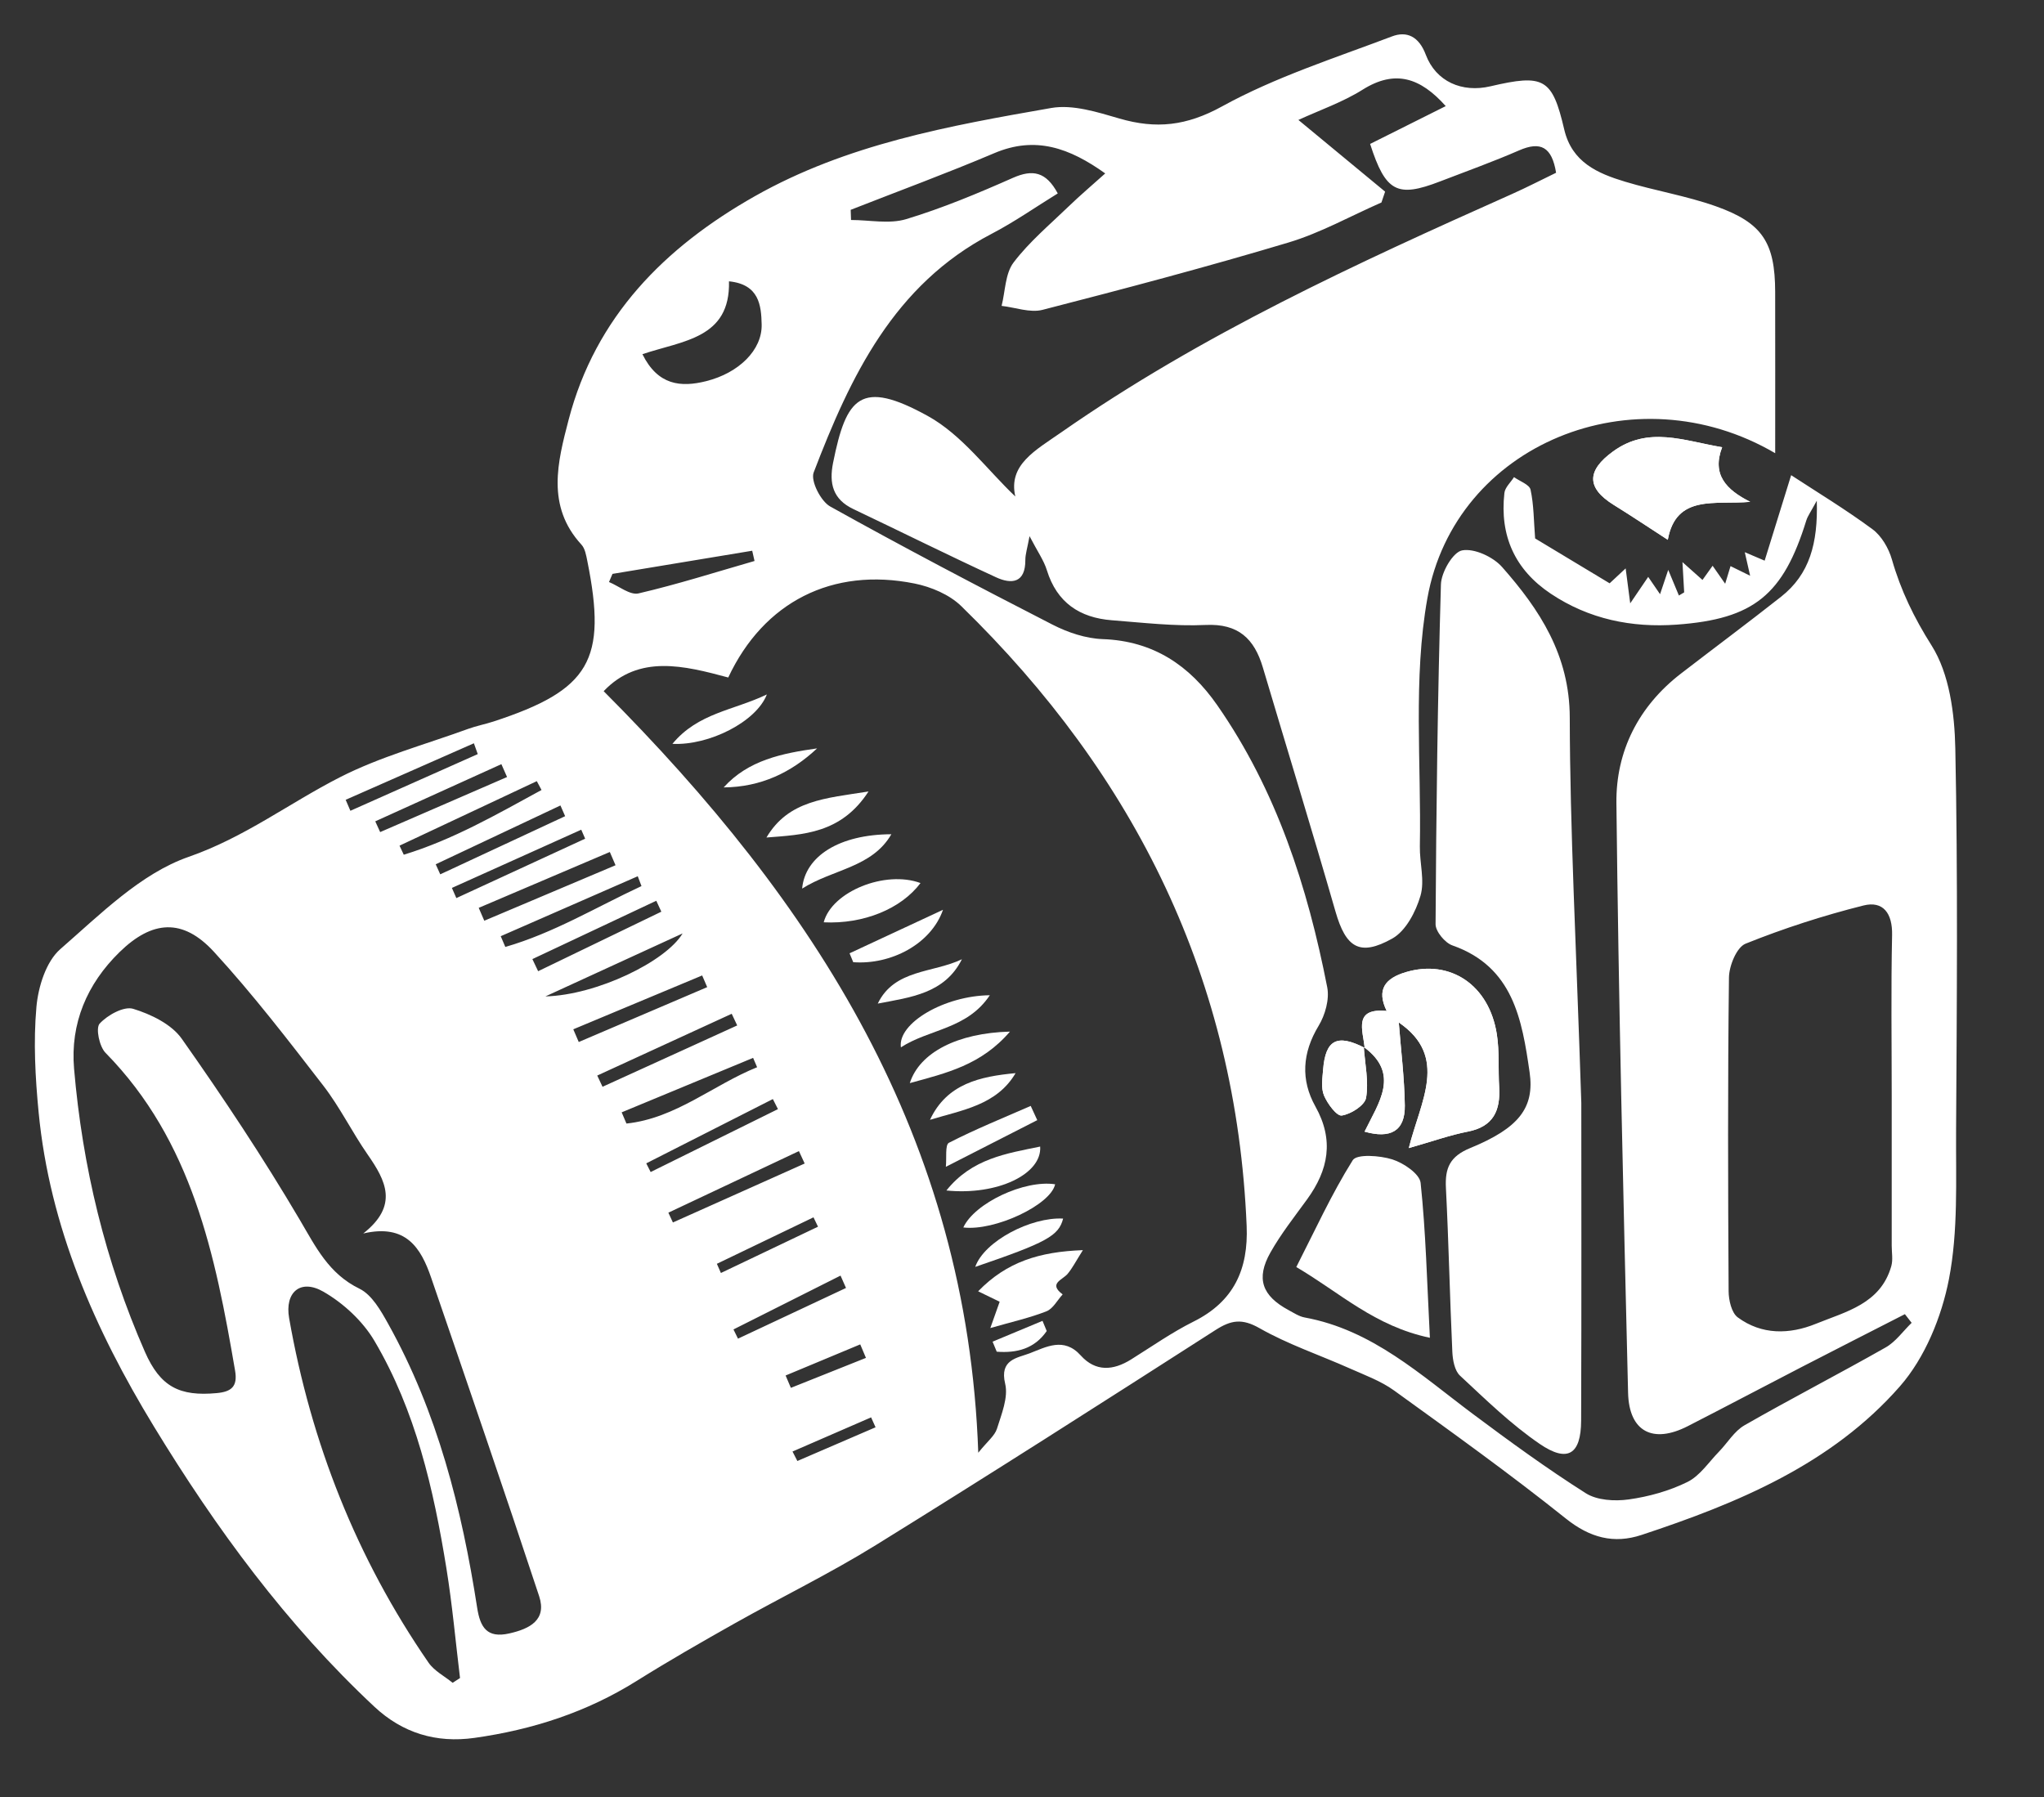 <?xml version="1.0" encoding="utf-8"?>
<!-- Generator: Adobe Illustrator 17.0.0, SVG Export Plug-In . SVG Version: 6.00 Build 0)  -->
<!DOCTYPE svg PUBLIC "-//W3C//DTD SVG 1.1//EN" "http://www.w3.org/Graphics/SVG/1.1/DTD/svg11.dtd">
<svg version="1.1" id="Capa_1" xmlns="http://www.w3.org/2000/svg" xmlns:xlink="http://www.w3.org/1999/xlink" x="0px" y="0px"
	 width="348px" height="306px" viewBox="0 0 348 306" enable-background="new 0 0 348 306" xml:space="preserve">
<rect x="0" y="0" width="348" height="306" fill="#333333" stroke="none"/>
<g>
	<path fill="#FFFFFF" d="M232.191,178.262c6.253,4.586,2.523,9.486,0.134,14.413c4.358,1.245,6.91-0.058,6.85-4.447
		c-0.065-4.718-0.661-9.429-1.026-14.142c8.547,5.843,3.682,13.42,1.706,21.389c4.079-1.159,7.02-2.214,10.052-2.804
		c4.371-0.851,5.57-3.618,5.331-7.599c-0.179-2.989,0.064-6.031-0.394-8.969c-1.313-8.412-7.939-12.809-15.456-10.594
		c-3.572,1.052-5.073,2.98-3.299,6.62c-5.704-0.55-4.061,3.262-3.746,6.281c-4.689-2.415-6.673-1.396-7.079,3.72
		c-0.116,1.467-0.377,3.123,0.153,4.389c0.587,1.399,2.17,3.541,3.026,3.413c1.562-0.235,3.92-1.734,4.138-3.013
		C233.054,184.135,232.39,181.159,232.191,178.262z M293.202,76.145c-6.525-1.088-12.547-3.654-18.566,0.712
		c-4.481,3.25-4.581,6.201,0.091,9.098c3.109,1.928,6.15,3.965,9.222,5.954c1.418-7.829,8.108-5.924,14.027-6.463
		C293.888,83.376,291.412,80.823,293.202,76.145z"/>
	<path fill="#FFFFFF" d="M302.235,77.163c-23.98-14.048-54.518-1.547-59.213,24.675c-2.457,13.722-1.025,28.143-1.285,42.25
		c-0.052,2.826,0.86,5.855,0.105,8.433c-0.794,2.712-2.498,5.985-4.784,7.269c-5.589,3.138-7.924,1.527-9.68-4.571
		c-4-13.895-8.257-27.716-12.373-41.577c-1.451-4.886-4.164-7.498-9.746-7.235c-5.293,0.249-10.639-0.39-15.95-0.8
		c-5.487-0.424-9.373-3.007-11.076-8.525c-0.518-1.679-1.597-3.184-2.951-5.796c-0.378,2.075-0.717,3.073-0.713,4.071
		c0.016,3.903-2.326,4.159-4.982,2.935c-8.156-3.758-16.197-7.764-24.308-11.621c-3.483-1.656-4.15-4.36-3.444-7.878
		c2.243-11.179,4.678-14.282,16.127-7.966c5.833,3.218,10.141,9.199,14.897,13.702c-1.232-5.405,3.407-7.837,7.844-10.932
		c23.908-16.678,50.221-28.738,76.683-40.547c2.546-1.136,5.026-2.419,7.544-3.637c-0.718-4.398-2.622-5.412-6.31-3.803
		c-4.418,1.927-8.967,3.553-13.467,5.288c-7.288,2.81-9.25,1.783-11.886-6.391c4.215-2.109,8.475-4.239,12.876-6.441
		c-4.302-4.814-8.59-6.289-14.157-2.794c-3.419,2.147-7.341,3.494-10.929,5.15c5.135,4.246,9.95,8.226,14.764,12.207
		c-0.208,0.615-0.416,1.231-0.624,1.846c-5.268,2.309-10.367,5.179-15.836,6.818c-13.857,4.152-27.852,7.858-41.864,11.461
		c-2.125,0.546-4.637-0.412-6.97-0.675c0.632-2.498,0.604-5.497,2.037-7.386c2.683-3.535,6.18-6.46,9.402-9.573
		c1.9-1.836,3.922-3.545,6.203-5.593c-6.072-4.337-11.871-6.428-18.882-3.453c-8.064,3.422-16.295,6.451-24.454,9.651
		c0.02,0.577,0.041,1.153,0.061,1.73c3.15,0,6.521,0.725,9.406-0.15c6.191-1.878,12.215-4.392,18.142-7.019
		c3.363-1.49,5.65-1.071,7.646,2.646c-3.721,2.29-7.357,4.845-11.264,6.879c-16.665,8.677-24.039,24.302-30.297,40.641
		c-0.544,1.421,1.213,4.888,2.808,5.777c12.483,6.957,25.144,13.602,37.862,20.124c2.602,1.334,5.657,2.36,8.541,2.463
		c8.624,0.308,14.791,4.479,19.511,11.264c10.084,14.497,15.37,30.911,18.718,48.018c0.399,2.039-0.352,4.716-1.466,6.555
		c-2.79,4.612-3.079,9.214-0.543,13.747c3.208,5.737,2.21,10.807-1.424,15.811c-2.152,2.963-4.443,5.864-6.235,9.039
		c-2.509,4.446-1.428,7.386,3.117,9.828c0.878,0.472,1.766,1.066,2.716,1.24c11.5,2.106,19.755,9.793,28.651,16.439
		c6.268,4.683,12.608,9.301,19.21,13.485c1.919,1.216,4.927,1.386,7.3,1.056c3.421-0.476,6.913-1.45,10-2.973
		c2.119-1.045,3.619-3.364,5.359-5.149c1.463-1.5,2.613-3.505,4.352-4.501c7.939-4.549,16.083-8.74,24.04-13.259
		c1.714-0.973,2.96-2.771,4.421-4.189c-0.383-0.492-0.765-0.984-1.148-1.475c-5.828,2.982-11.665,5.946-17.481,8.95
		c-6.506,3.359-12.975,6.79-19.494,10.124c-5.93,3.033-9.994,0.935-10.154-5.686c-0.81-33.467-1.625-66.937-1.987-100.411
		c-0.096-8.824,3.77-16.484,10.996-22.052c5.669-4.368,11.413-8.641,17.034-13.071c4.853-3.825,6.302-9.075,6.086-16.356
		c-1.012,1.883-1.542,2.58-1.786,3.365c-3.919,12.649-8.903,16.786-22.074,17.736c-7.647,0.551-14.924-0.922-21.424-5.262
		c-6.133-4.095-8.717-9.887-7.904-17.151c0.106-0.95,1.07-1.804,1.636-2.703c0.981,0.704,2.625,1.262,2.817,2.138
		c0.56,2.567,0.541,5.26,0.78,8.303c3.892,2.343,8.148,4.907,12.684,7.638c0.438-0.408,1.335-1.244,2.727-2.541
		c0.272,2.079,0.471,3.602,0.778,5.952c1.187-1.747,2.034-2.993,3.062-4.505c0.651,0.952,1.266,1.851,2.018,2.949
		c0.301-0.895,0.574-1.707,1.392-4.141c0.826,1.985,1.322,3.176,1.817,4.366c0.299-0.179,0.598-0.358,0.897-0.536
		c-0.083-1.464-0.166-2.929-0.292-5.151c1.449,1.291,2.367,2.108,3.409,3.036c0.446-0.623,0.99-1.385,1.726-2.415
		c0.725,1.039,1.342,1.923,2.137,3.062c0.311-1.02,0.566-1.859,0.914-3.002c1.008,0.496,1.971,0.969,3.335,1.64
		c-0.318-1.402-0.574-2.53-0.91-4.009c1.34,0.571,2.338,0.995,3.383,1.44c1.518-4.896,3.03-9.775,4.512-14.554
		c4.272,2.797,9.22,5.788,13.851,9.208c1.547,1.142,2.758,3.244,3.303,5.143c1.513,5.272,3.756,9.9,6.756,14.647
		c3.041,4.811,3.917,11.588,4.039,17.538c0.444,21.659,0.263,43.332,0.132,64.999c-0.051,8.479,0.38,17.144-1.22,25.372
		c-1.249,6.422-4.083,13.363-8.333,18.216c-11.623,13.27-27.602,19.897-44.005,25.318c-4.712,1.557-8.781,0.487-12.89-2.799
		c-9.492-7.59-19.388-14.683-29.246-21.804c-2.238-1.616-4.953-2.602-7.51-3.742c-5.134-2.289-10.531-4.096-15.388-6.86
		c-2.979-1.695-4.839-1.388-7.495,0.315c-19.205,12.312-38.425,24.606-57.821,36.613c-7.769,4.81-16.026,8.827-24.001,13.312
		c-5.648,3.177-11.275,6.405-16.766,9.841c-8.486,5.311-17.733,8.291-27.577,9.677c-6.536,0.92-12.255-0.837-17.035-5.303
		c-14.968-13.986-26.974-30.366-37.566-47.758c-10.03-16.469-17.72-33.96-19.602-53.445c-0.575-5.952-0.903-12.02-0.375-17.95
		c0.306-3.437,1.644-7.731,4.076-9.849c6.785-5.908,13.692-12.87,21.842-15.704c9.515-3.309,17.107-9.131,25.705-13.527
		c6.897-3.526,14.545-5.588,21.874-8.259c1.404-0.512,2.891-0.79,4.313-1.255c16.426-5.371,19.387-10.431,15.98-27.342
		c-0.194-0.962-0.384-2.105-0.999-2.774c-6.033-6.563-4.047-14.109-2.181-21.264c4.575-17.539,16.35-29.371,31.693-38.056
		c15.654-8.861,33.088-11.991,50.46-15.023c3.673-0.641,7.868,0.699,11.628,1.794c6.229,1.814,11.409,1.269,17.461-2.064
		c9.086-5.002,19.175-8.22,28.942-11.921c2.522-0.956,4.58,0.012,5.747,3.11c1.737,4.611,6.201,6.509,10.996,5.389
		c9.126-2.131,10.538-1.383,12.576,7.339c1.309,5.606,5.687,7.487,10.377,8.903c5.091,1.536,10.402,2.401,15.402,4.168
		c7.986,2.821,10.118,6.21,10.136,14.578C302.25,58.641,302.235,67.593,302.235,77.163z M102.777,117.681
		c35.873,35.965,61.913,75.986,63.777,129.666c1.56-1.945,2.808-2.888,3.187-4.102c0.775-2.485,1.951-5.325,1.394-7.641
		c-1-4.153,2.061-4.38,4.163-5.184c2.801-1.072,5.835-2.828,8.703,0.364c2.518,2.802,5.513,2.587,8.559,0.688
		c3.528-2.2,6.955-4.616,10.662-6.464c6.852-3.415,9.333-8.896,9.025-16.282c-1.743-41.853-18.896-76.613-48.598-105.535
		c-2.011-1.958-5.123-3.272-7.933-3.838c-13.993-2.819-25.694,3.125-31.729,16C116.485,113.336,108.769,111.382,102.777,117.681z
		 M61.844,210.016c6.07-4.767,3.839-9,0.76-13.426c-2.66-3.824-4.729-8.08-7.566-11.753c-5.995-7.762-11.993-15.57-18.616-22.782
		c-5.291-5.761-10.509-5.383-16.078,0.062c-5.548,5.424-8.391,12.142-7.735,19.831c1.425,16.693,5.315,32.844,12.066,48.222
		c2.615,5.957,5.895,7.615,12.249,7.021c2.495-0.233,3.56-1.136,3.099-3.824c-3.369-19.662-7.274-39.059-22.058-54.11
		c-1.052-1.071-1.702-4.211-1-4.974c1.341-1.457,4.129-3,5.708-2.518c3.032,0.926,6.523,2.618,8.267,5.09
		c7.068,10.018,13.866,20.262,20.09,30.821c2.751,4.667,4.93,9.186,10.172,11.744c2.115,1.032,3.642,3.743,4.895,5.992
		c8.384,15.046,12.525,31.464,15.142,48.326c0.52,3.352,1.68,5.232,5.475,4.375c3.489-0.788,6.415-2.295,5.077-6.345
		c-5.989-18.136-12.201-36.198-18.4-54.264C71.658,212.457,69.113,208.322,61.844,210.016z M322.072,186.645
		c0-9.151-0.132-18.304,0.065-27.45c0.079-3.687-1.521-5.865-4.876-5.023c-6.815,1.71-13.556,3.884-20.071,6.503
		c-1.512,0.608-2.803,3.761-2.827,5.759c-0.216,17.799-0.163,35.603-0.058,53.404c0.009,1.527,0.494,3.679,1.554,4.461
		c4.078,3.011,8.799,2.922,13.296,1.097c5.121-2.078,11.024-3.397,12.845-9.815c0.307-1.08,0.072-2.317,0.072-3.482
		C322.074,203.616,322.072,195.13,322.072,186.645z M77.065,286.52c0.418-0.272,0.836-0.544,1.255-0.815
		c-0.759-6.232-1.315-12.496-2.318-18.688c-2.185-13.493-5.232-26.811-12.25-38.71c-1.987-3.369-5.282-6.42-8.689-8.38
		c-3.916-2.252-6.609,0.109-5.838,4.5c3.729,21.23,11.472,40.866,23.723,58.643C73.926,284.492,75.674,285.383,77.065,286.52z
		 M109.375,60.303c2.636,5.325,6.551,5.674,10.865,4.591c5.561-1.395,9.53-5.302,9.437-9.636c-0.071-3.285-0.433-6.842-5.564-7.361
		C124.357,57.638,116.276,57.982,109.375,60.303z M128.462,95.514c-0.132-0.582-0.263-1.164-0.395-1.745
		c-7.929,1.314-15.859,2.627-23.788,3.941c-0.198,0.462-0.396,0.925-0.594,1.387c1.689,0.696,3.583,2.274,5.031,1.937
		C115.367,99.487,121.892,97.404,128.462,95.514z M104.798,147.318c-0.324-0.752-0.649-1.504-0.973-2.256
		c-7.44,3.17-14.88,6.34-22.321,9.51c0.316,0.731,0.631,1.462,0.947,2.193C89.9,153.616,97.349,150.467,104.798,147.318z
		 M92.855,169.652c8.771-0.236,20.511-5.95,23.362-10.725C107.858,162.765,100.357,166.209,92.855,169.652z M109.216,150.866
		c-0.212-0.558-0.424-1.116-0.637-1.674c-7.776,3.403-15.552,6.805-23.328,10.208c0.261,0.609,0.521,1.219,0.782,1.828
		C94.219,158.87,101.539,154.443,109.216,150.866z M128.903,181.71c-0.228-0.531-0.456-1.062-0.684-1.594
		c-7.459,3.091-14.918,6.182-22.377,9.273c0.271,0.636,0.543,1.273,0.814,1.909C115.064,190.408,121.41,184.726,128.903,181.71z
		 M120.403,168.073c-0.285-0.663-0.57-1.327-0.856-1.99c-7.314,3.056-14.628,6.112-21.942,9.168c0.31,0.722,0.62,1.444,0.929,2.166
		C105.825,174.301,113.114,171.187,120.403,168.073z M92.197,134.505c-0.268-0.501-0.536-1.003-0.803-1.504
		c-7.791,3.661-15.582,7.323-23.374,10.984c0.242,0.514,0.483,1.027,0.725,1.541C77.084,142.982,84.597,138.65,92.197,134.505z
		 M101.684,183.125c0.3,0.638,0.601,1.276,0.901,1.913c7.642-3.482,15.284-6.964,22.927-10.445
		c-0.312-0.662-0.623-1.324-0.935-1.986C116.946,176.112,109.315,179.618,101.684,183.125z M137,198.103
		c-0.327-0.704-0.653-1.408-0.98-2.113c-7.409,3.494-14.818,6.989-22.227,10.483c0.257,0.556,0.514,1.112,0.771,1.668
		C122.043,204.796,129.522,201.449,137,198.103z M63.89,139.843c0.278,0.61,0.557,1.221,0.835,1.831
		c7.201-3.126,14.402-6.251,21.604-9.377c-0.322-0.73-0.645-1.46-0.967-2.19C78.204,133.353,71.047,136.598,63.89,139.843z
		 M90.641,163.298c0.326,0.688,0.652,1.375,0.978,2.063c6.992-3.378,13.984-6.757,20.977-10.135
		c-0.287-0.62-0.575-1.241-0.862-1.861C104.702,156.676,97.671,159.987,90.641,163.298z M81.34,128.395
		c-0.22-0.614-0.44-1.228-0.659-1.842c-7.277,3.208-14.553,6.416-21.83,9.623c0.268,0.623,0.536,1.247,0.804,1.87
		C66.883,134.83,74.112,131.612,81.34,128.395z M76.938,151.18c0.253,0.577,0.506,1.154,0.758,1.731
		c7.31-3.372,14.62-6.743,21.93-10.115c-0.222-0.51-0.443-1.019-0.665-1.529C91.62,144.572,84.279,147.876,76.938,151.18z
		 M96.217,138.965c-0.267-0.608-0.533-1.217-0.8-1.825c-7.078,3.338-14.157,6.676-21.235,10.014c0.258,0.57,0.515,1.14,0.773,1.711
		C82.043,145.565,89.13,142.265,96.217,138.965z M132.45,188.842c-0.289-0.571-0.578-1.142-0.868-1.713
		c-7.185,3.648-14.369,7.297-21.554,10.945c0.25,0.493,0.5,0.985,0.749,1.478C118.002,195.983,125.226,192.413,132.45,188.842z
		 M144.035,219.293c-0.31-0.702-0.62-1.404-0.93-2.106c-6.076,3.055-12.152,6.111-18.229,9.166c0.257,0.523,0.514,1.047,0.771,1.57
		C131.777,225.047,137.906,222.17,144.035,219.293z M147.432,231.197c-0.324-0.766-0.648-1.533-0.972-2.299
		c-4.235,1.766-8.471,3.532-12.706,5.298c0.299,0.701,0.597,1.403,0.896,2.104C138.91,234.599,143.171,232.898,147.432,231.197z
		 M122.051,215.177c0.229,0.522,0.458,1.043,0.688,1.565c5.51-2.628,11.02-5.255,16.53-7.883c-0.256-0.531-0.512-1.063-0.768-1.594
		C133.017,209.903,127.534,212.54,122.051,215.177z M134.928,247.14c0.276,0.538,0.552,1.075,0.828,1.613
		c4.437-1.913,8.874-3.826,13.312-5.739c-0.253-0.563-0.506-1.126-0.759-1.689C143.849,243.263,139.389,245.202,134.928,247.14z"/>
	<path fill="#FFFFFF" d="M269.225,187.769c0,12.544,0.046,33.33-0.03,54.115c-0.021,5.746-2.291,7.212-7.051,3.961
		c-4.894-3.343-9.212-7.563-13.573-11.623c-0.917-0.853-1.241-2.665-1.305-4.059c-0.428-9.304-0.619-18.62-1.092-27.921
		c-0.172-3.387,0.681-5.355,4.137-6.773c8.272-3.395,10.987-6.852,10.11-12.914c-1.294-8.947-2.787-17.955-13.153-21.59
		c-1.262-0.442-2.863-2.377-2.856-3.612c0.11-19.286,0.35-38.574,0.912-57.851c0.061-2.079,2.05-5.5,3.613-5.792
		c2.065-0.386,5.272,1.103,6.801,2.835c6.427,7.281,11.498,15.026,11.52,25.627C267.299,141.292,268.336,160.409,269.225,187.769z"
		/>
	<path fill="#FFFFFF" d="M243.445,227.774c-9.424-1.982-15.255-7.643-22.746-12.044c3.145-6.154,5.99-12.414,9.609-18.189
		c0.684-1.091,4.622-0.807,6.738-0.14c1.906,0.601,4.658,2.46,4.821,3.999C242.751,209.761,242.95,218.196,243.445,227.774z"/>
	<path fill="#FFFFFF" d="M236.089,172.128c-1.774-3.64-0.273-5.567,3.299-6.62c7.517-2.215,14.143,2.182,15.456,10.594
		c0.458,2.938,0.215,5.981,0.394,8.969c0.239,3.982-0.96,6.748-5.331,7.599c-3.031,0.59-5.972,1.645-10.052,2.804
		c1.976-7.969,6.841-15.545-1.706-21.389C237.462,173.434,236.775,172.781,236.089,172.128z"/>
	<path fill="#FFFFFF" d="M293.202,76.145c-1.79,4.679,0.685,7.231,4.774,9.302c-5.919,0.539-12.609-1.366-14.027,6.463
		c-3.072-1.989-6.113-4.027-9.222-5.954c-4.672-2.897-4.572-5.847-0.091-9.098C280.656,72.491,286.678,75.057,293.202,76.145z"/>
	<path fill="#FFFFFF" d="M236.089,172.128c0.687,0.653,1.373,1.306,2.06,1.959c0.364,4.714,0.96,9.424,1.026,14.142
		c0.061,4.389-2.492,5.692-6.85,4.447c2.389-4.928,6.119-9.828-0.134-14.413l0.162,0.157
		C232.028,175.39,230.385,171.578,236.089,172.128z"/>
	<path fill="#FFFFFF" d="M232.191,178.262c0.199,2.897,0.864,5.872,0.39,8.655c-0.218,1.279-2.575,2.778-4.138,3.013
		c-0.856,0.129-2.44-2.014-3.026-3.413c-0.531-1.265-0.27-2.921-0.153-4.389c0.406-5.116,2.39-6.135,7.084-3.714
		C232.353,178.42,232.191,178.262,232.191,178.262z"/>
	<path fill="#FFFFFF" d="M168.606,226.119c0.676-1.905,1.135-3.197,1.591-4.479c-0.931-0.453-2.023-0.984-3.664-1.783
		c4.904-5.041,10.455-6.728,17.833-7.005c-1.16,1.833-1.758,3.023-2.587,4.022c-0.898,1.081-3.35,1.644-0.858,3.515
		c-0.908,0.989-1.635,2.435-2.758,2.877C175.316,224.387,172.293,225.057,168.606,226.119z"/>
	<path fill="#FFFFFF" d="M156.719,150.351c-3.309,4.41-9.723,7.012-16.478,6.684C141.614,151.808,150.698,148.123,156.719,150.351z"
		/>
	<path fill="#FFFFFF" d="M130.492,142.598c3.759-6.355,10.037-6.674,17.378-7.838C143.193,141.961,136.731,142.1,130.492,142.598z"
		/>
	<path fill="#FFFFFF" d="M151.758,142.041c-3.294,5.683-9.916,5.922-15.191,9.251C137.063,145.767,142.928,142.065,151.758,142.041z
		"/>
	<path fill="#FFFFFF" d="M161.129,202.695c4.346-5.438,10.211-6.291,15.964-7.479C177.427,199.879,169.86,203.576,161.129,202.695z"
		/>
	<path fill="#FFFFFF" d="M171.947,175.644c-4.872,5.683-10.777,7.048-17.048,8.768C156.559,179.206,163.005,175.88,171.947,175.644z
		"/>
	<path fill="#FFFFFF" d="M179.641,201.638c-0.753,3.517-10.277,7.996-15.631,7.352C165.932,204.83,174.414,200.841,179.641,201.638z
		"/>
	<path fill="#FFFFFF" d="M168.519,169.453c-3.863,5.809-10.318,5.737-15.138,8.87C152.798,174.187,160.837,169.523,168.519,169.453z
		"/>
	<path fill="#FFFFFF" d="M158.335,190.662c2.877-6.165,8.539-7.377,14.572-7.948C169.703,188.177,163.789,188.998,158.335,190.662z"
		/>
	<path fill="#FFFFFF" d="M176.599,190.718c-4.975,2.539-9.951,5.079-15.564,7.944c0.155-1.47-0.156-3.741,0.52-4.088
		c4.525-2.322,9.261-4.234,13.928-6.279C175.855,189.103,176.227,189.91,176.599,190.718z"/>
	<path fill="#FFFFFF" d="M123.207,134.067c4.178-4.643,9.96-5.809,15.908-6.644C134.718,131.535,129.558,134.01,123.207,134.067z"/>
	<path fill="#FFFFFF" d="M144.642,162.31c5.009-2.332,10.017-4.664,15.909-7.407c-2.048,5.875-8.915,9.4-15.283,8.922
		C145.059,163.32,144.851,162.815,144.642,162.31z"/>
	<path fill="#FFFFFF" d="M163.768,163.325c-2.924,5.845-8.733,6.473-14.324,7.547C152.286,164.987,158.855,165.687,163.768,163.325z
		"/>
	<path fill="#FFFFFF" d="M114.483,126.65c4.376-5.288,10.428-5.69,16.078-8.414C128.779,122.875,120.743,126.96,114.483,126.65z"/>
	<path fill="#FFFFFF" d="M166.039,215.705c1.529-4.383,9.501-8.523,14.963-8.226C180.25,210.414,178.236,211.537,166.039,215.705z"
		/>
	<path fill="#FFFFFF" d="M168.992,228.435c2.833-1.181,5.667-2.363,8.5-3.544c0.239,0.578,0.479,1.156,0.718,1.734
		c-2.078,3.012-5.083,3.778-8.511,3.519C169.464,229.574,169.228,229.004,168.992,228.435z"/>
</g>
</svg>
